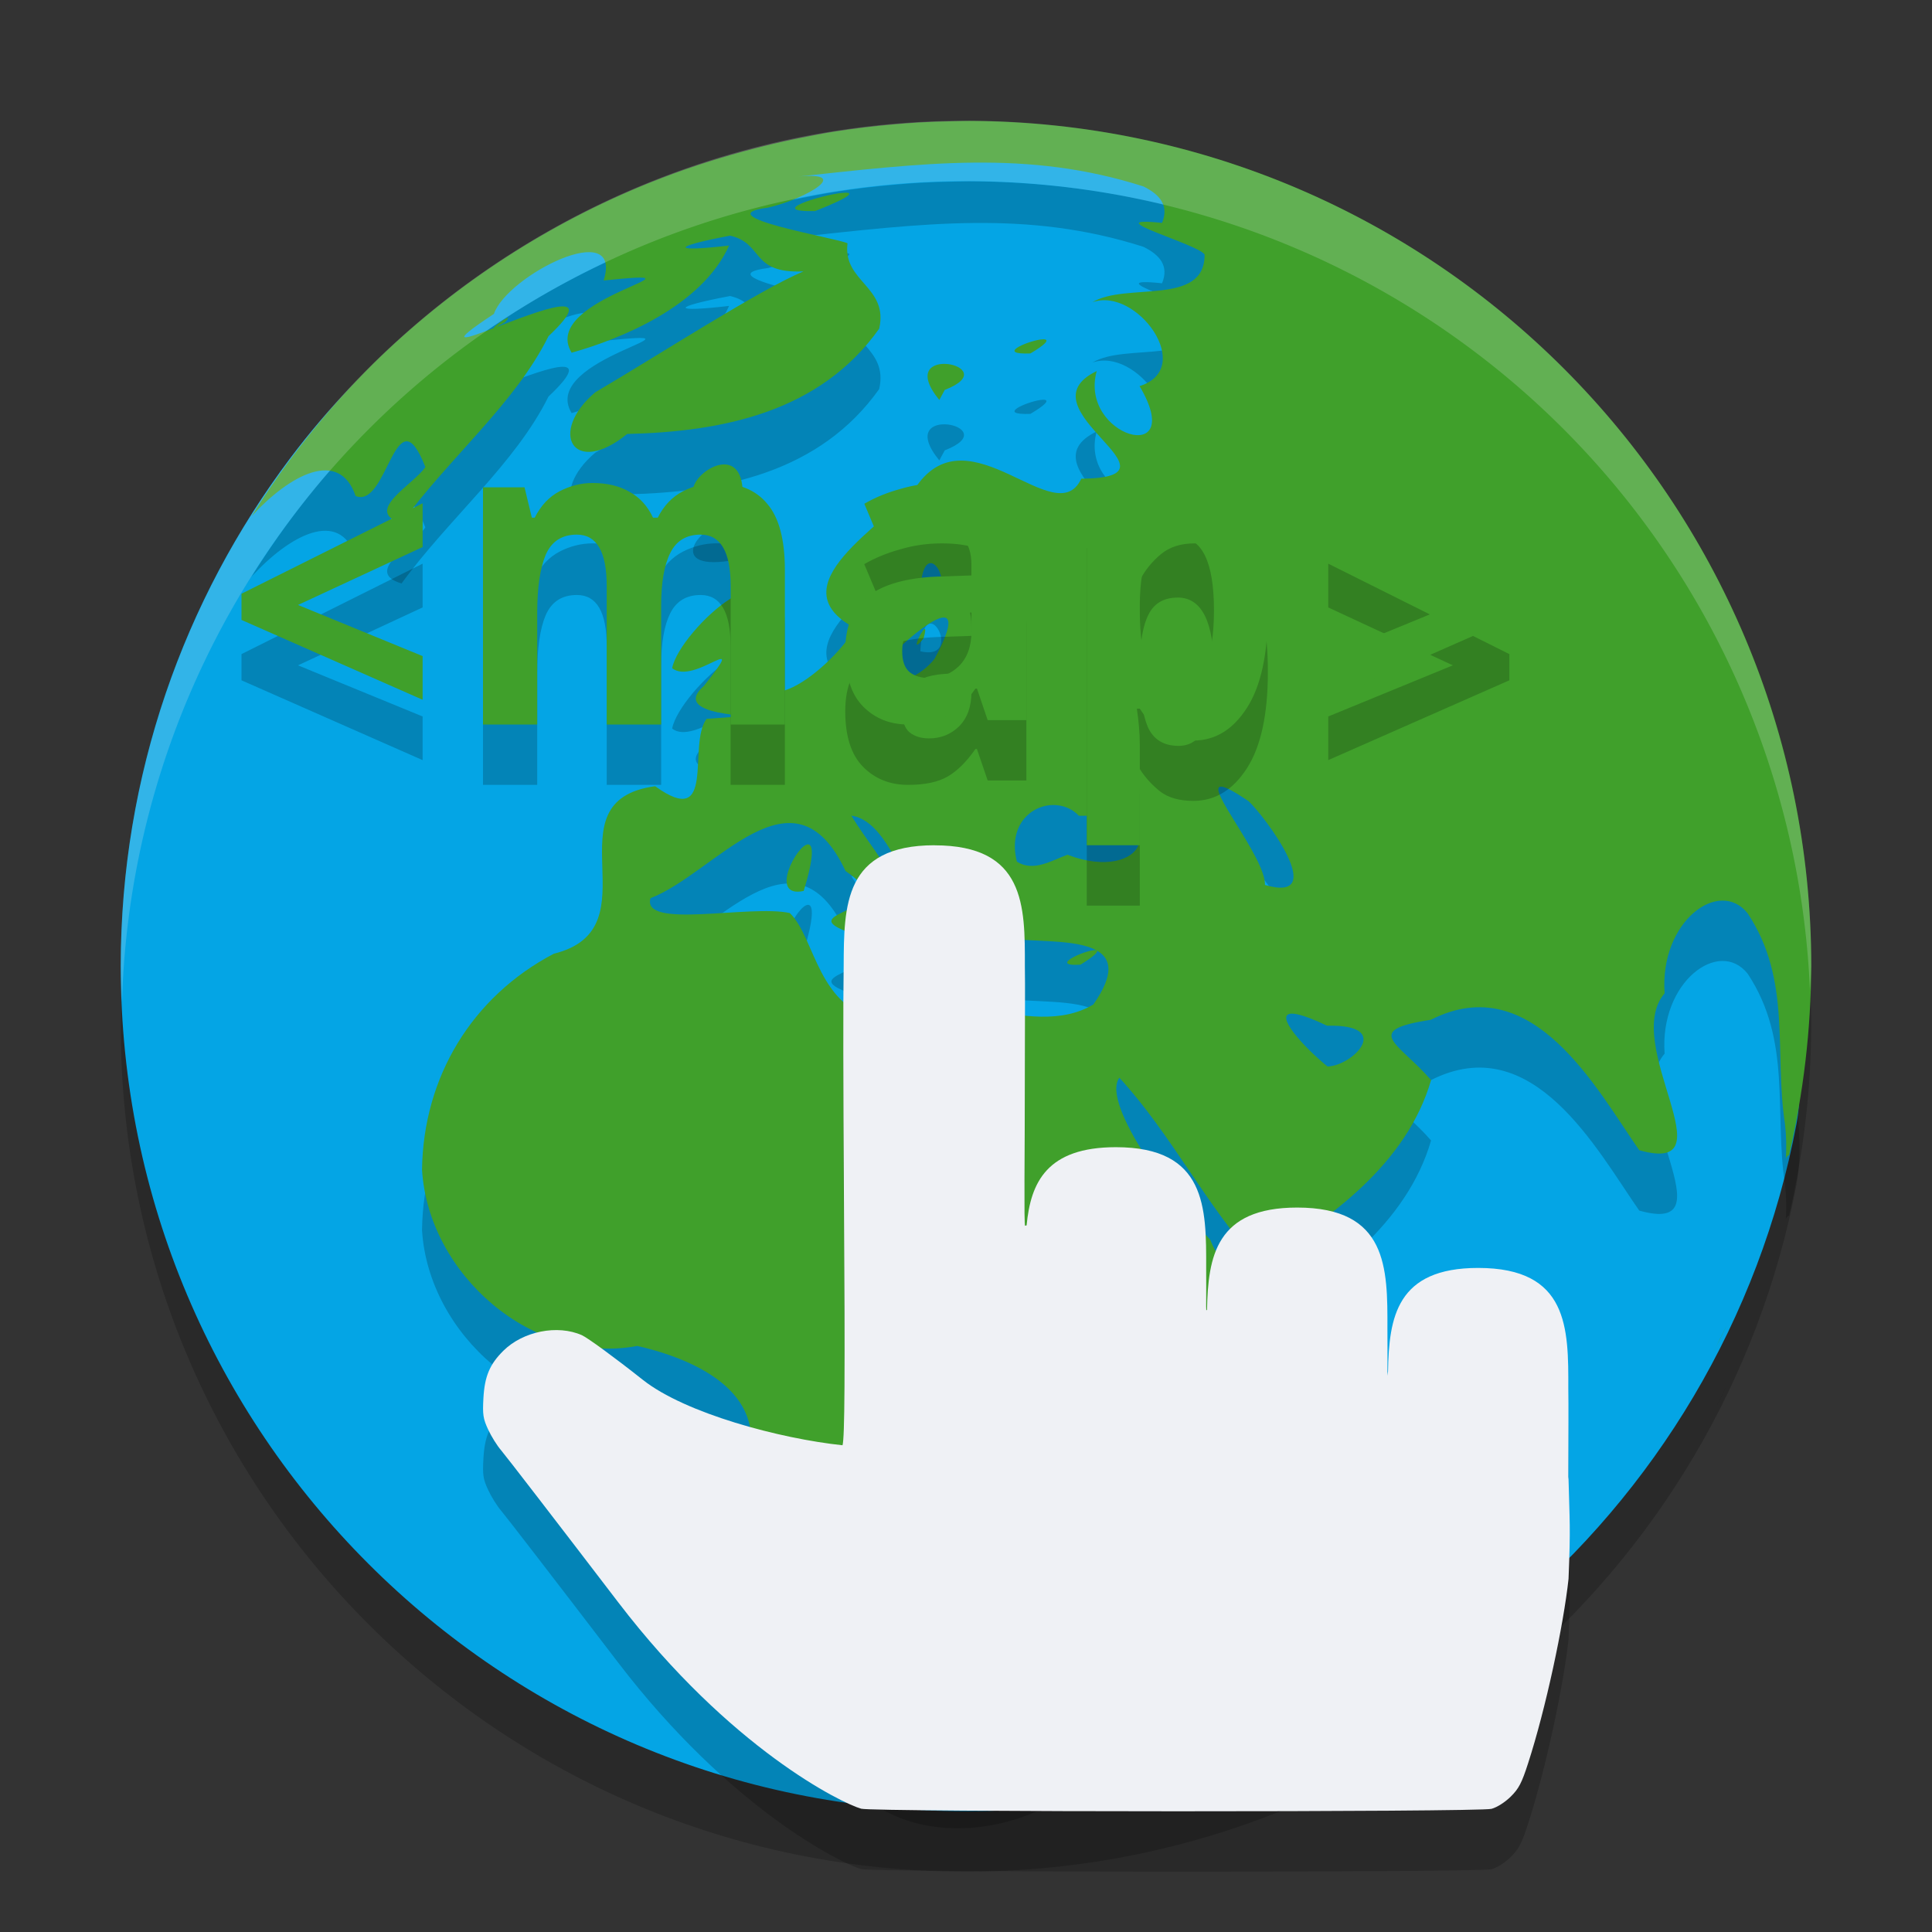 <svg xmlns="http://www.w3.org/2000/svg" width="32" height="32" version="1.1">
 <rect width="100%" height="100%" fill="#333333" stroke="none"/>
 <path style="opacity:0.2" d="m 29.635,16.867 c 0,0.893 0.281,1.9 0.121,2.747 C 28.532,26.097 22.839,31 16,31 8.268,31 2,24.732 2,17 2,13.843 3.045,10.93 4.808,8.588 7.363,5.194 11.425,3.365 16,3.365 c 7.732,0 13.635,5.77 13.635,13.502 z"/>
 <path style="fill:#04a5e5" d="m 29.635,15.867 c 0,0.893 0.281,1.9 0.121,2.747 C 28.532,25.097 22.839,30 16,30 8.268,30 2,23.732 2,16 2,12.843 3.045,9.93 4.808,7.588 7.363,4.194 11.425,2.365 16,2.365 c 7.732,0 13.635,5.77 13.635,13.502 z"/>
 <path style="opacity:0.2" d="m 16.048,3.003 c -0.088,3.96e-5 -0.177,0.004 -0.265,0.005 -0.192,0.003 -0.383,0.01 -0.574,0.021 -0.135,0.008 -0.271,0.019 -0.406,0.031 -0.33,0.028 -0.659,0.069 -0.986,0.12 -0.182,0.029 -0.363,0.065 -0.544,0.101 -0.215,0.043 -0.429,0.091 -0.641,0.144 -0.232,0.058 -0.463,0.121 -0.693,0.19 C 11.678,3.693 11.42,3.779 11.164,3.872 11.026,3.923 10.888,3.976 10.75,4.031 9.097,4.698 7.586,5.676 6.3,6.91 6.263,6.946 6.226,6.982 6.189,7.018 5.419,7.781 4.74,8.632 4.166,9.552 4.795,8.865 5.619,8.42 5.89,9.215 6.423,9.436 6.552,7.475 7.045,8.735 6.863,9.019 6.001,9.47 6.651,9.664 7.435,8.587 8.534,7.681 9.085,6.568 9.981,5.723 8.89,6.164 8.191,6.43 7.703,6.616 7.37,6.734 8.181,6.199 8.398,5.564 10.331,4.586 9.998,5.646 12.019,5.436 8.91,5.927 9.468,6.842 10.282,6.614 11.623,6.072 12.076,5.067 c -0.941,0.11 -0.982,0.025 0.016,-0.164 0.562,0.128 0.333,0.632 1.215,0.592 C 12.586,5.796 10.91,6.88 9.859,7.498 9.072,8.163 9.497,8.913 10.388,8.188 11.974,8.15 13.58,7.827 14.562,6.444 14.722,5.745 13.953,5.667 14.038,5.03 13.891,4.948 11.653,4.577 12.717,4.44 13.344,4.299 14.213,3.798 13.097,3.938 15.3,3.7 17.016,3.474 18.939,4.088 c 0.271,0.134 0.427,0.315 0.308,0.604 -1.139,-0.119 0.612,0.353 0.705,0.525 0.005,0.863 -1.301,0.452 -1.859,0.789 0.731,-0.264 1.723,1.095 0.782,1.389 0.801,1.358 -1.011,0.833 -0.71,-0.249 -1.301,0.627 1.604,1.766 -0.256,1.783 -0.421,0.903 -1.853,-1.135 -2.728,0.123 -0.53,0.657 -2.35,1.651 -1.014,2.354 -0.487,0.796 -1.941,1.826 -1.541,0.18 0.448,-1.785 -1.372,-0.155 -1.493,0.481 0.367,0.297 1.302,-0.685 0.525,0.295 -0.692,0.608 1.613,0.434 0.046,0.544 -0.324,0.423 0.174,1.857 -0.853,1.116 -1.802,0.245 0.028,2.355 -1.679,2.775 -1.359,0.714 -2.161,2.045 -2.182,3.578 0.106,1.731 1.827,3.243 3.566,2.918 1.045,0.239 2.233,0.827 1.791,2.052 1.721,0.655 0.209,2.663 1.382,3.618 0.832,1.968 3.793,1.56 4.75,-0.083 0.794,-0.974 2.044,-1.487 1.377,-2.972 0.539,-1.472 2.571,-2.396 2.507,-4.119 -0.807,-0.141 -1.818,1.004 -2.317,-0.254 C 19.497,20.953 18.221,19.29 18.54,18.85 c 0.86,0.938 1.43,2.105 2.286,3.046 1.208,-0.691 2.479,-1.632 2.877,-3.006 -0.531,-0.617 -1.161,-0.822 -0.004,-0.999 1.692,-0.86 2.753,1.16 3.452,2.16 1.527,0.43 -0.309,-1.746 0.42,-2.599 -0.085,-1.189 0.904,-1.92 1.377,-1.323 0.734,1.112 0.434,2.291 0.617,3.488 0.023,0.196 0.026,0.39 0.014,0.582 0.01,-0.04 0.028,-0.061 0.053,-0.066 C 29.871,19.105 29.995,18.055 30,17 29.999,9.288 23.76,3.029 16.048,3.003 Z m -7.857,3.428 c 0.023,-0.008 0.076,-0.035 0.174,-0.094 0.06,-0.066 0.057,-0.079 0.027,-0.067 -0.067,0.028 -0.269,0.184 -0.201,0.161 z m 5.745,-2.234 c -0.353,0.04 -1.248,0.317 -0.435,0.299 0.664,-0.262 0.647,-0.323 0.435,-0.299 z m 3.376,2.427 c -0.018,-0.005 -0.047,-0.004 -0.082,0.001 -0.233,0.034 -0.735,0.252 -0.163,0.23 0.258,-0.153 0.299,-0.217 0.245,-0.231 z m -1.613,0.407 c -0.251,-0.028 -0.534,0.114 -0.141,0.595 l 0.09,-0.167 c 0.522,-0.201 0.302,-0.4 0.051,-0.428 z m -3.749,1.665 c -0.428,0.054 -0.942,0.841 0.351,0.551 0.019,-0.448 -0.157,-0.575 -0.351,-0.551 z m 3.492,1.637 c 0.164,0.055 0.297,0.573 -0.198,0.454 0.012,-0.279 0.066,-0.407 0.127,-0.446 0.023,-0.014 0.048,-0.016 0.071,-0.008 z m 0.164,0.898 c 0.148,-0.023 0.161,0.147 -0.127,0.682 -0.22,0.279 -0.662,0.522 -0.987,0.246 0.243,-0.316 0.868,-0.89 1.114,-0.928 z m -0.294,0.189 c -0.055,0.025 -0.251,0.454 -0.014,0.152 0.035,-0.123 0.032,-0.16 0.014,-0.152 z m 4.921,2.61 c 0.069,0.007 0.209,0.079 0.447,0.241 0.253,0.23 1.366,1.706 0.272,1.388 0.01,-0.458 -1.016,-1.657 -0.719,-1.628 z m -2.721,0.308 c 0.132,0.014 0.259,0.07 0.358,0.175 1.589,-0.047 1.096,1.142 -0.189,0.645 -0.264,0.096 -0.563,0.289 -0.838,0.115 -0.16,-0.628 0.274,-0.977 0.669,-0.935 z m -3.413,0.172 c 0.934,0.133 1.078,2.655 2.212,1.956 -0.553,-1.209 0.002,-0.672 0.338,0.071 0.436,0.072 1.174,0.01 1.52,0.209 0.234,0.135 0.294,0.386 -0.06,0.893 -1.065,0.631 -2.563,-0.49 -3.489,0.264 -1.085,-0.173 -1.107,-1.361 -1.538,-1.779 -0.661,-0.145 -2.458,0.276 -2.308,-0.246 1.075,-0.413 2.369,-2.291 3.231,-0.45 1.072,0.715 -1.022,0.653 0.116,1.036 1.184,-0.656 0.517,-1.072 -0.022,-1.955 z m 4.07,2.237 c -0.06,-0.068 -0.875,0.27 -0.272,0.232 0.228,-0.142 0.292,-0.21 0.272,-0.232 z m -4.782,-1.76 c -0.179,-0.012 -0.665,0.897 -0.075,0.771 0.174,-0.57 0.157,-0.766 0.075,-0.771 z m 8.006,2.803 c 0.098,-0.002 0.282,0.055 0.587,0.2 1.12,-0.026 0.417,0.67 0.007,0.675 -0.4,-0.326 -0.888,-0.868 -0.593,-0.875 z m 7.212,5.154 c -0.083,0.16 -0.155,0.316 -0.237,0.474 0.083,-0.157 0.16,-0.315 0.237,-0.474 z m -6.85,3.868 c -0.13,0.017 -0.332,0.134 -0.623,0.394 -0.383,0.169 -1.393,1.874 -0.317,1.522 0.711,-0.182 1.503,-1.988 0.941,-1.915 z"/>
 <path style="fill:#40a02b" d="m 16.048,2.003 c -0.088,3.96e-5 -0.177,0.004 -0.265,0.005 -0.192,0.003 -0.383,0.01 -0.574,0.021 -0.135,0.008 -0.271,0.019 -0.406,0.031 -0.33,0.028 -0.659,0.069 -0.986,0.12 -0.182,0.029 -0.363,0.065 -0.544,0.101 -0.215,0.043 -0.429,0.091 -0.641,0.144 -0.232,0.058 -0.463,0.121 -0.693,0.19 C 11.678,2.693 11.42,2.779 11.164,2.872 11.026,2.923 10.888,2.976 10.75,3.031 9.097,3.698 7.586,4.676 6.3,5.91 6.263,5.946 6.226,5.982 6.189,6.018 5.419,6.781 4.74,7.632 4.166,8.552 4.795,7.865 5.619,7.42 5.89,8.215 6.423,8.436 6.552,6.475 7.045,7.735 6.863,8.019 6.001,8.47 6.651,8.664 7.435,7.587 8.534,6.681 9.085,5.568 9.981,4.723 8.89,5.164 8.191,5.43 7.703,5.616 7.37,5.734 8.181,5.199 8.398,4.564 10.331,3.586 9.998,4.646 12.019,4.436 8.91,4.927 9.468,5.842 10.282,5.614 11.623,5.072 12.076,4.067 11.135,4.177 11.094,4.092 12.093,3.903 12.655,4.031 12.425,4.535 13.308,4.495 12.586,4.796 10.91,5.88 9.859,6.498 9.072,7.163 9.497,7.913 10.388,7.188 11.974,7.15 13.58,6.827 14.562,5.444 14.722,4.745 13.953,4.667 14.038,4.03 13.891,3.948 11.653,3.577 12.717,3.44 13.344,3.299 14.213,2.798 13.097,2.938 15.3,2.7 17.016,2.474 18.939,3.088 c 0.271,0.134 0.427,0.315 0.308,0.604 -1.139,-0.119 0.612,0.353 0.705,0.525 0.005,0.863 -1.301,0.452 -1.859,0.789 0.731,-0.264 1.723,1.095 0.782,1.389 0.801,1.358 -1.011,0.833 -0.71,-0.249 -1.301,0.627 1.604,1.766 -0.256,1.783 -0.421,0.903 -1.853,-1.135 -2.728,0.123 -0.53,0.657 -2.35,1.651 -1.014,2.354 -0.487,0.796 -1.941,1.826 -1.541,0.18 0.448,-1.785 -1.372,-0.155 -1.493,0.481 0.367,0.297 1.302,-0.685 0.525,0.295 -0.692,0.608 1.613,0.434 0.046,0.544 -0.324,0.423 0.174,1.857 -0.853,1.116 -1.802,0.245 0.028,2.355 -1.679,2.775 -1.359,0.714 -2.161,2.045 -2.182,3.578 0.106,1.731 1.827,3.243 3.566,2.918 1.045,0.239 2.233,0.827 1.791,2.052 1.721,0.655 0.209,2.663 1.382,3.618 0.832,1.968 3.793,1.56 4.75,-0.083 0.794,-0.974 2.044,-1.487 1.377,-2.972 0.539,-1.472 2.571,-2.396 2.507,-4.119 -0.807,-0.141 -1.818,1.004 -2.317,-0.254 C 19.497,19.953 18.221,18.29 18.54,17.85 c 0.86,0.938 1.43,2.105 2.286,3.046 1.208,-0.691 2.479,-1.632 2.877,-3.006 -0.531,-0.617 -1.161,-0.822 -0.004,-0.999 1.692,-0.86 2.753,1.16 3.452,2.16 1.527,0.43 -0.309,-1.746 0.42,-2.599 -0.085,-1.189 0.904,-1.92 1.377,-1.323 0.734,1.112 0.434,2.291 0.617,3.488 0.023,0.196 0.026,0.39 0.014,0.582 0.01,-0.04 0.028,-0.061 0.053,-0.066 C 29.871,18.105 29.995,17.055 30,16 29.999,8.288 23.76,2.029 16.048,2.003 Z m -7.857,3.428 c 0.023,-0.008 0.076,-0.035 0.174,-0.094 0.06,-0.066 0.057,-0.079 0.027,-0.067 -0.067,0.028 -0.269,0.184 -0.201,0.161 z M 13.936,3.196 C 13.582,3.236 12.687,3.514 13.501,3.496 14.164,3.234 14.148,3.172 13.936,3.196 Z m 3.376,2.427 c -0.018,-0.005 -0.047,-0.004 -0.082,0.001 -0.233,0.034 -0.735,0.252 -0.163,0.23 0.258,-0.153 0.299,-0.217 0.245,-0.231 z m -1.613,0.407 c -0.251,-0.028 -0.534,0.114 -0.141,0.595 l 0.09,-0.167 c 0.522,-0.201 0.302,-0.4 0.051,-0.428 z m -3.749,1.665 c -0.428,0.054 -0.942,0.841 0.351,0.551 0.019,-0.448 -0.157,-0.575 -0.351,-0.551 z m 3.492,1.637 c 0.164,0.055 0.297,0.573 -0.198,0.454 0.012,-0.279 0.066,-0.407 0.127,-0.446 0.023,-0.014 0.048,-0.016 0.071,-0.008 z m 0.164,0.898 c 0.148,-0.023 0.161,0.147 -0.127,0.682 -0.22,0.279 -0.662,0.522 -0.987,0.246 0.243,-0.316 0.868,-0.89 1.114,-0.928 z m -0.294,0.189 c -0.055,0.025 -0.251,0.454 -0.014,0.152 0.035,-0.123 0.032,-0.16 0.014,-0.152 z m 4.921,2.61 c 0.069,0.007 0.209,0.079 0.447,0.241 0.253,0.23 1.366,1.706 0.272,1.388 0.01,-0.458 -1.016,-1.657 -0.719,-1.628 z m -2.721,0.308 c 0.132,0.014 0.259,0.07 0.358,0.175 1.589,-0.047 1.096,1.142 -0.189,0.645 -0.264,0.096 -0.563,0.289 -0.838,0.115 -0.16,-0.628 0.274,-0.977 0.669,-0.935 z m -3.413,0.172 c 0.934,0.133 1.078,2.655 2.212,1.956 -0.553,-1.209 0.002,-0.672 0.338,0.071 0.436,0.072 1.174,0.01 1.52,0.209 0.234,0.135 0.294,0.386 -0.06,0.893 -1.065,0.631 -2.563,-0.49 -3.489,0.264 -1.085,-0.173 -1.107,-1.361 -1.538,-1.779 -0.661,-0.145 -2.458,0.276 -2.308,-0.246 1.075,-0.413 2.369,-2.291 3.231,-0.45 1.072,0.715 -1.022,0.653 0.116,1.036 1.184,-0.656 0.517,-1.072 -0.022,-1.955 z m 4.07,2.237 c -0.06,-0.068 -0.875,0.27 -0.272,0.232 0.228,-0.142 0.292,-0.21 0.272,-0.232 z m -4.782,-1.76 c -0.179,-0.012 -0.665,0.897 -0.075,0.771 0.174,-0.57 0.157,-0.766 0.075,-0.771 z m 8.006,2.803 c 0.098,-0.002 0.282,0.055 0.587,0.2 1.12,-0.026 0.417,0.67 0.007,0.675 -0.4,-0.326 -0.888,-0.868 -0.593,-0.875 z m 7.212,5.154 c -0.083,0.16 -0.155,0.316 -0.237,0.474 0.083,-0.157 0.16,-0.315 0.237,-0.474 z m -6.85,3.868 c -0.13,0.017 -0.332,0.134 -0.623,0.394 -0.383,0.169 -1.393,1.874 -0.317,1.522 0.711,-0.182 1.503,-1.988 0.941,-1.915 z"/>
 <path style="opacity:0.2" d="m 9.814,9 c -0.189,0 -0.37,0.046 -0.547,0.137 -0.173,0.091 -0.31,0.236 -0.41,0.438 H 8.809 L 8.688,9.072 H 8 V 13 h 0.898 v -1.848 c 0,-0.417 0.046,-0.738 0.139,-0.959 0.097,-0.225 0.268,-0.338 0.518,-0.338 0.33,0 0.494,0.284 0.494,0.85 V 13 h 0.902 v -1.973 c 0,-0.379 0.05,-0.668 0.15,-0.869 0.101,-0.201 0.267,-0.303 0.504,-0.303 0.33,0 0.496,0.284 0.496,0.85 V 13 H 13 v -2.561 c 0,-0.504 -0.098,-0.868 -0.291,-1.094 -0.189,-0.23 -0.47,-0.346 -0.844,-0.346 -0.189,0 -0.372,0.046 -0.553,0.137 -0.177,0.091 -0.317,0.236 -0.418,0.438 h -0.078 C 10.724,9.378 10.593,9.236 10.424,9.145 10.259,9.049 10.056,9 9.814,9 Z m 5.787,0 c -0.238,0 -0.466,0.032 -0.688,0.098 -0.222,0.061 -0.421,0.143 -0.598,0.246 l 0.301,0.715 c 0.156,-0.08 0.311,-0.147 0.467,-0.199 0.156,-0.056 0.316,-0.082 0.48,-0.082 0.164,0 0.292,0.045 0.383,0.139 0.094,0.094 0.143,0.241 0.143,0.443 v 0.172 l -0.586,0.02 C 15.003,10.574 14.627,10.682 14.377,10.875 14.127,11.068 14,11.37 14,11.779 c 0,0.419 0.1,0.726 0.297,0.924 C 14.494,12.901 14.741,13 15.041,13 c 0.279,0 0.5,-0.047 0.66,-0.141 0.16,-0.094 0.311,-0.246 0.455,-0.453 h 0.025 l 0.178,0.521 H 17 V 10.359 C 17,9.898 16.879,9.559 16.637,9.338 16.399,9.112 16.053,9 15.602,9 Z m 4.188,0 c -0.231,0 -0.417,0.059 -0.562,0.18 -0.145,0.121 -0.261,0.264 -0.348,0.43 h -0.045 L 18.713,9.074 H 18 V 15 h 0.879 v -1.658 c 0,-0.191 -0.017,-0.392 -0.049,-0.604 h 0.049 c 0.086,0.136 0.197,0.259 0.334,0.369 0.137,0.106 0.321,0.158 0.553,0.158 0.361,0 0.657,-0.181 0.889,-0.543 C 20.886,12.361 21,11.831 21,11.127 21,10.428 20.89,9.898 20.666,9.541 20.443,9.179 20.15,9 19.789,9 Z M 7,9.336 4,10.834 v 0.434 l 3,1.322 V 11.867 L 4.936,11.02 7,10.061 Z m 15,0 V 10.061 L 24.064,11.02 22,11.867 v 0.723 l 3,-1.322 v -0.434 z m -2.494,0.561 c 0.4,0 0.602,0.404 0.602,1.213 -2e-6,0.402 -0.05,0.714 -0.148,0.93 -0.094,0.211 -0.239,0.314 -0.439,0.314 -0.243,4e-6 -0.416,-0.103 -0.51,-0.314 -0.09,-0.216 -0.131,-0.525 -0.131,-0.922 v -0.119 c 0.004,-0.367 0.05,-0.643 0.145,-0.824 0.094,-0.186 0.255,-0.277 0.482,-0.277 z m -3.416,1.248 v 0.318 c 0,0.245 -0.07,0.432 -0.205,0.568 -0.135,0.132 -0.301,0.199 -0.498,0.199 -0.131,2e-6 -0.24,-0.034 -0.322,-0.1 -0.082,-0.071 -0.121,-0.186 -0.121,-0.346 0,-0.183 0.059,-0.33 0.174,-0.443 0.115,-0.113 0.32,-0.174 0.615,-0.184 z"/>
 <path style="fill:#40a02b" d="M 9.814 8 C 9.625 8 9.444 8.046 9.268 8.137 C 9.095 8.228 8.958 8.373 8.857 8.574 L 8.809 8.574 L 8.688 8.072 L 8 8.072 L 8 12 L 8.898 12 L 8.898 10.152 C 8.898 9.735 8.945 9.414 9.037 9.193 C 9.134 8.968 9.305 8.855 9.555 8.855 C 9.884 8.855 10.049 9.139 10.049 9.705 L 10.049 12 L 10.951 12 L 10.951 10.027 C 10.951 9.648 11.001 9.36 11.102 9.158 C 11.202 8.957 11.368 8.855 11.605 8.855 C 11.935 8.855 12.102 9.139 12.102 9.705 L 12.102 12 L 13 12 L 13 9.439 C 13 8.936 12.902 8.571 12.709 8.346 C 12.52 8.115 12.239 8 11.865 8 C 11.676 8 11.493 8.046 11.312 8.137 C 11.136 8.228 10.995 8.373 10.895 8.574 L 10.816 8.574 C 10.724 8.378 10.593 8.236 10.424 8.145 C 10.259 8.049 10.056 8 9.814 8 z M 15.602 8 C 15.363 8 15.136 8.032 14.914 8.098 C 14.692 8.159 14.493 8.24 14.316 8.344 L 14.617 9.059 C 14.773 8.979 14.928 8.911 15.084 8.859 C 15.24 8.803 15.4 8.777 15.564 8.777 C 15.729 8.777 15.857 8.822 15.947 8.916 C 16.042 9.01 16.09 9.157 16.09 9.359 L 16.09 9.531 L 15.504 9.551 C 15.003 9.574 14.627 9.682 14.377 9.875 C 14.127 10.068 14 10.37 14 10.779 C 14 11.198 14.1 11.506 14.297 11.703 C 14.494 11.901 14.741 12 15.041 12 C 15.32 12 15.541 11.953 15.701 11.859 C 15.861 11.765 16.013 11.613 16.156 11.406 L 16.182 11.406 L 16.359 11.928 L 17 11.928 L 17 9.359 C 17 8.898 16.879 8.559 16.637 8.338 C 16.399 8.112 16.053 8 15.602 8 z M 19.789 8 C 19.558 8 19.372 8.059 19.227 8.18 C 19.081 8.3 18.965 8.443 18.879 8.609 L 18.834 8.609 L 18.713 8.074 L 18 8.074 L 18 14 L 18.879 14 L 18.879 12.342 C 18.879 12.151 18.861 11.949 18.83 11.738 L 18.879 11.738 C 18.965 11.874 19.076 11.997 19.213 12.107 C 19.35 12.213 19.534 12.266 19.766 12.266 C 20.126 12.266 20.423 12.085 20.654 11.723 C 20.886 11.361 21 10.831 21 10.127 C 21 9.428 20.89 8.898 20.666 8.541 C 20.443 8.179 20.15 8 19.789 8 z M 7 8.336 L 4 9.834 L 4 10.268 L 7 11.59 L 7 10.867 L 4.936 10.02 L 7 9.061 L 7 8.336 z M 22 8.336 L 22 9.061 L 24.064 10.02 L 22 10.867 L 22 11.59 L 25 10.268 L 25 9.834 L 22 8.336 z M 19.506 8.896 C 19.906 8.896 20.107 9.3 20.107 10.109 C 20.107 10.512 20.057 10.823 19.959 11.039 C 19.865 11.25 19.719 11.354 19.52 11.354 C 19.276 11.354 19.104 11.25 19.01 11.039 C 18.92 10.823 18.879 10.514 18.879 10.117 L 18.879 9.998 C 18.883 9.631 18.929 9.355 19.023 9.174 C 19.118 8.988 19.278 8.896 19.506 8.896 z M 16.09 10.145 L 16.09 10.463 C 16.09 10.707 16.02 10.895 15.885 11.031 C 15.749 11.163 15.584 11.23 15.387 11.23 C 15.255 11.23 15.147 11.197 15.064 11.131 C 14.982 11.06 14.943 10.945 14.943 10.785 C 14.943 10.602 15.002 10.455 15.117 10.342 C 15.232 10.229 15.437 10.168 15.732 10.158 L 16.09 10.145 z"/>
 <path style="opacity:0.2" d="m 15.479,15 c -1.501,0 -1.501,1 -1.505,2 -0.01,0.618 -0.008,1.908 0.004,3.811 0.019,3.042 0.013,3.996 -0.023,4.127 -1.037,-0.109 -2.605,-0.528 -3.307,-1.083 -0.459,-0.364 -0.914,-0.697 -1.01,-0.74 -0.403,-0.179 -0.974,-0.066 -1.301,0.258 -0.226,0.224 -0.31,0.424 -0.33,0.783 -0.015,0.275 -0.006,0.34 0.078,0.521 0.053,0.115 0.149,0.268 0.213,0.342 0.064,0.073 0.937,1.206 1.94,2.518 1.858,2.43 3.707,3.331 4.026,3.421 0.195,0.056 10.239,0.057 10.44,0.002 0.092,-0.025 0.224,-0.109 0.319,-0.203 0.133,-0.131 0.182,-0.227 0.285,-0.545 0.295,-0.909 0.589,-2.292 0.672,-3.061 0.036,-0.893 0.017,-0.927 0,-1.65 -3.21e-4,-0.014 -0.003,-0.026 -0.004,-0.039 0.001,-0.643 0.005,-1.187 0,-1.461 0.003,-1 0.005,-2 -1.493,-2 -1.352,0 -1.477,0.819 -1.493,1.713 -0.002,0.024 -0.009,0.048 -0.01,0.072 5.31e-4,-0.242 0.003,-0.638 0,-0.785 0.003,-1 0.003,-2 -1.495,-2 -1.343,0 -1.476,0.809 -1.493,1.695 -0.004,0.002 -0.008,0.004 -0.012,0.006 -2.3e-5,-0.005 -0.002,-0.054 -0.002,-0.064 1.19e-4,-0.18 0.002,-0.517 0,-0.637 0.003,-1 0.003,-2 -1.495,-2 -1.139,0 -1.412,0.579 -1.479,1.295 -0.002,3.65e-4 -0.025,0.006 -0.025,0.006 -0.021,0.008 -0.004,-1.215 -0.004,-2.531 0,-0.902 0.006,-1.437 0,-1.77 0.003,-1 0.004,-2 -1.497,-2 z"/>
 <path style="fill:#eff1f5" d="m 15.479,14 c -1.501,0 -1.501,1 -1.505,2 -0.01,0.618 -0.008,1.908 0.004,3.811 0.019,3.042 0.013,3.996 -0.023,4.127 -1.037,-0.109 -2.605,-0.528 -3.307,-1.083 -0.459,-0.364 -0.914,-0.697 -1.01,-0.74 -0.403,-0.179 -0.974,-0.066 -1.301,0.258 -0.226,0.224 -0.31,0.424 -0.33,0.783 -0.015,0.275 -0.006,0.34 0.078,0.521 0.053,0.115 0.149,0.268 0.213,0.342 0.064,0.073 0.937,1.206 1.94,2.518 1.858,2.43 3.707,3.331 4.026,3.421 0.195,0.056 10.239,0.057 10.44,0.002 0.092,-0.025 0.224,-0.109 0.319,-0.203 0.133,-0.131 0.182,-0.227 0.285,-0.545 0.295,-0.909 0.589,-2.292 0.672,-3.061 0.036,-0.893 0.017,-0.927 0,-1.65 -3.21e-4,-0.014 -0.003,-0.026 -0.004,-0.039 0.001,-0.643 0.005,-1.187 0,-1.461 0.003,-1 0.005,-2 -1.493,-2 -1.352,0 -1.477,0.819 -1.493,1.713 -0.002,0.024 -0.009,0.048 -0.01,0.072 5.31e-4,-0.242 0.003,-0.638 0,-0.785 0.003,-1 0.003,-2 -1.495,-2 -1.343,0 -1.476,0.809 -1.493,1.695 -0.004,0.002 -0.008,0.004 -0.012,0.006 -2.3e-5,-0.005 -0.002,-0.054 -0.002,-0.064 1.19e-4,-0.18 0.002,-0.517 0,-0.637 0.003,-1 0.003,-2 -1.495,-2 -1.139,0 -1.412,0.579 -1.479,1.295 -0.002,3.65e-4 -0.025,0.006 -0.025,0.006 -0.021,0.008 -0.004,-1.215 -0.004,-2.531 0,-0.902 0.006,-1.437 0,-1.77 0.003,-1 0.004,-2 -1.497,-2 z"/>
 <path style="opacity:0.2;fill:#eff1f5" d="M 16 2 A 14 14 0 0 0 2 16 A 14 14 0 0 0 2.021 16.586 A 14 14 0 0 1 16 3 A 14 14 0 0 1 29.979 16.414 A 14 14 0 0 0 30 16 A 14 14 0 0 0 16 2 z"/>
</svg>
